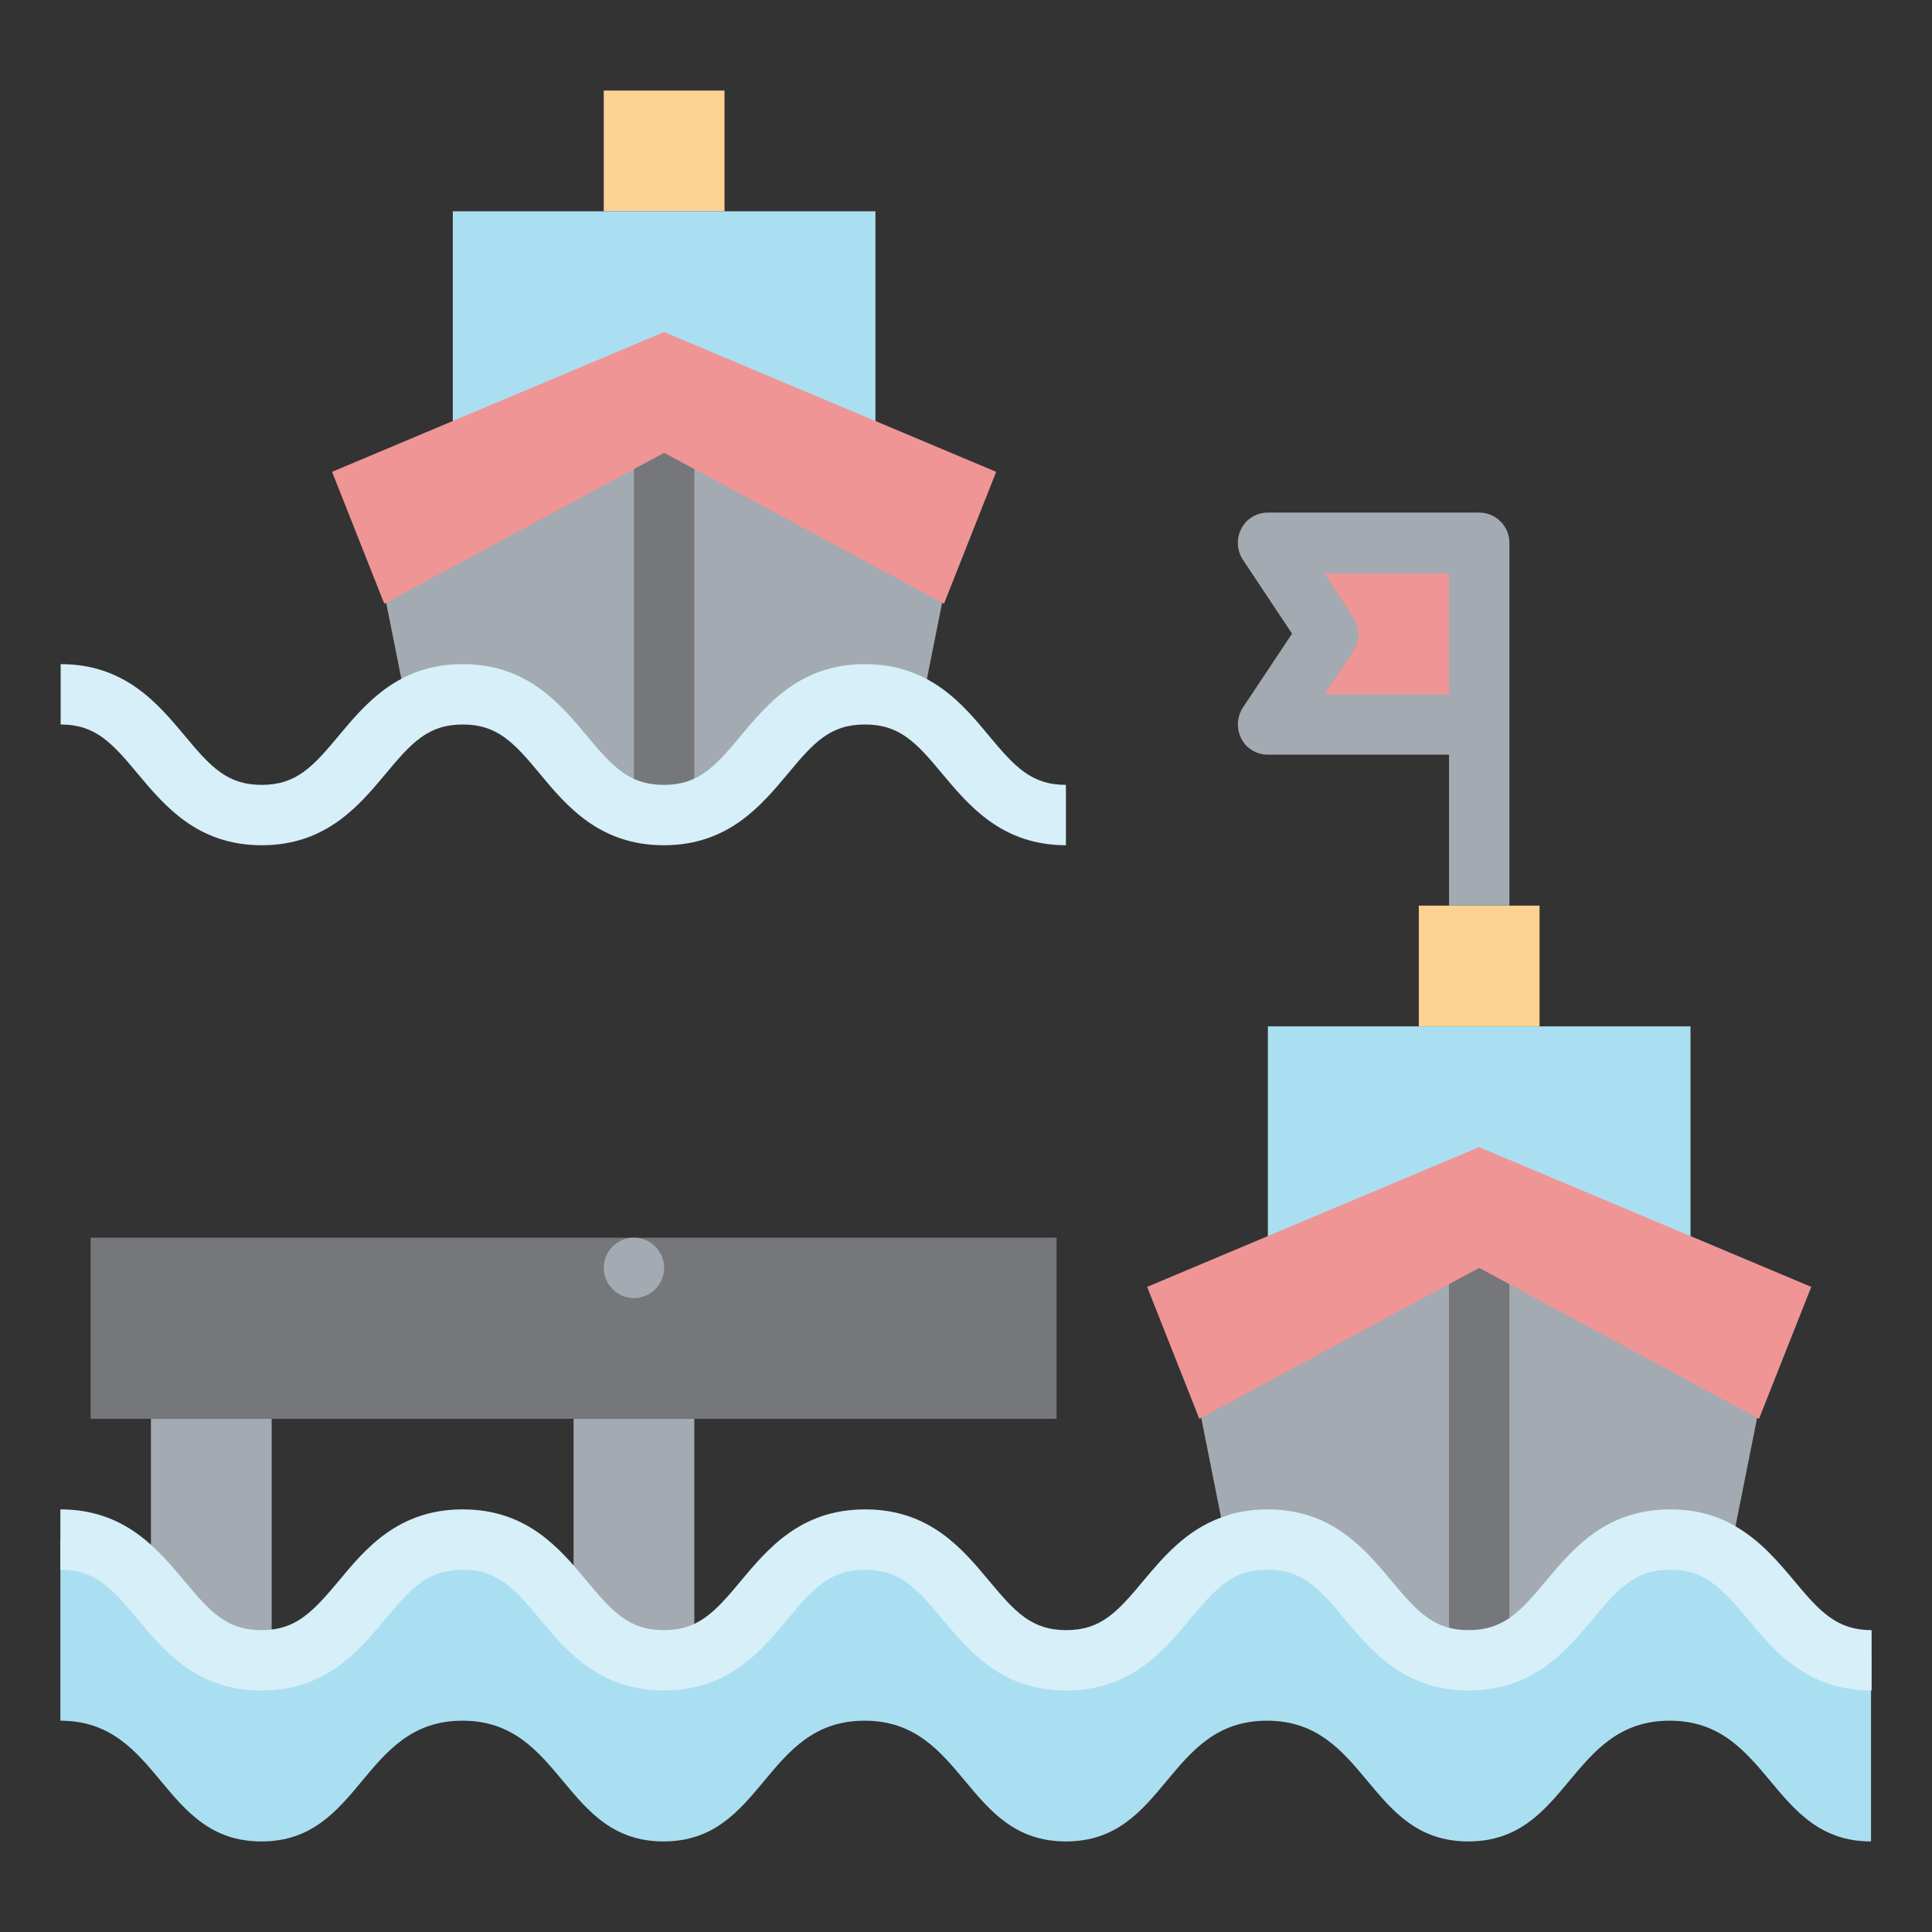 <svg width="64" height="64" viewBox="0 0 64 64" fill="none" xmlns="http://www.w3.org/2000/svg">
<rect x="0" y="0" width="64" height="64" fill="#333333" stroke="none"/>
<path d="M19.04 24.68C19.85 25.66 20.56 26.5 21.99 26.5C23.42 26.5 24.12 25.66 24.94 24.68C25.79 23.66 26.76 22.5 28.66 22.5C29.45 22.5 30.08 22.71 30.6 23.02L32 16L22 11L12 16L13.4 23.01C13.92 22.71 14.54 22.5 15.33 22.5C17.23 22.5 18.2 23.66 19.05 24.68H19.04Z" fill="#A3AAB1"/>
<path d="M23 15H21V27H23V15Z" fill="#75777A"/>
<path d="M59 43L57.49 50.56L57.06 52.72C56.56 52.25 56.07 52 55.33 52C54.18 52 53.63 52.59 52.76 53.64C51.88 54.69 50.79 56 48.65 56C46.51 56 45.43 54.69 44.55 53.64C43.68 52.59 43.13 52 41.99 52C41.53 52 41.17 52.09 40.85 52.27L40.45 50.27L39 43L49 38L59 43Z" fill="#A3AAB1"/>
<path d="M50 41H48V54.98H50V41Z" fill="#75777A"/>
<path d="M20 7V3H24V7" fill="#FCD192"/>
<path d="M47 34V30H51V34" fill="#FCD192"/>
<path d="M42 41.5V34H56V41.5" fill="#AADFF1"/>
<path d="M58.27 47L49 42L39.73 47L38 42.63L49 38L60 42.63L58.27 47Z" fill="#EF9596"/>
<path d="M15 14.5V7H29V14.5" fill="#AADFF1"/>
<path d="M31.27 20L22 15L12.73 20L11 15.63L22 11L33 15.63L31.27 20Z" fill="#EF9596"/>
<path d="M35 41H3V47H35V41Z" fill="#75777A"/>
<path d="M23 47H19V57H23V47Z" fill="#A3AAB1"/>
<path d="M9 47H5V57H9V47Z" fill="#A3AAB1"/>
<path d="M49 18H42L44 21L42 24H49" fill="#EF9596"/>
<path d="M50.001 30H48.001V25H42.001C41.631 25 41.291 24.8 41.121 24.471C40.951 24.14 40.971 23.75 41.171 23.441L42.801 20.991L41.171 18.541C40.971 18.23 40.951 17.84 41.121 17.511C41.291 17.18 41.631 16.98 42.001 16.98H49.001C49.551 16.98 50.001 17.43 50.001 17.98V29.98V30ZM43.871 23H48.001V19H43.871L44.831 20.451C45.051 20.791 45.051 21.221 44.831 21.561L43.871 23.011V23Z" fill="#A3AAB1"/>
<path d="M2 57C5.33 57 5.33 61 8.66 61C11.99 61 11.99 57 15.32 57C18.65 57 18.65 61 21.98 61C25.31 61 25.31 57 28.64 57C31.97 57 31.97 61 35.31 61C38.65 61 38.64 57 41.97 57C45.3 57 45.3 61 48.64 61C51.98 61 51.98 57 55.31 57C58.64 57 58.65 61 61.98 61V55C58.64 55 58.64 51 55.31 51C51.98 51 51.97 55 48.64 55C45.31 55 45.31 51 41.97 51C38.63 51 38.64 55 35.31 55C31.98 55 31.98 51 28.64 51C25.3 51 25.31 55 21.98 55C18.65 55 18.65 51 15.32 51C11.99 51 11.99 55 8.66 55C5.33 55 5.33 51 2 51" fill="#AADFF1"/>
<path d="M62 54V56C59.86 56 58.77 54.69 57.9 53.64C57.59 53.27 57.33 52.96 57.06 52.72C56.56 52.25 56.07 52 55.33 52C54.18 52 53.63 52.59 52.76 53.64C51.88 54.69 50.79 56 48.65 56C46.51 56 45.43 54.69 44.55 53.64C43.68 52.59 43.13 52 41.99 52C41.53 52 41.17 52.09 40.85 52.27C40.35 52.54 39.95 53.01 39.42 53.64C38.55 54.69 37.46 56 35.32 56C33.18 56 32.1 54.69 31.22 53.64C30.35 52.59 29.8 52 28.66 52C27.52 52 26.96 52.59 26.09 53.64C25.22 54.69 24.13 56 21.99 56C19.85 56 18.77 54.69 17.89 53.64C17.02 52.59 16.47 52 15.33 52C14.19 52 13.63 52.59 12.76 53.64C11.89 54.69 10.8 56 8.66 56C6.52 56 5.44 54.69 4.56 53.64C3.69 52.59 3.14 52 2 52V50C4.13 50 5.22 51.31 6.1 52.36C6.97 53.41 7.52 54 8.66 54C9.8 54 10.35 53.41 11.23 52.36C12.1 51.31 13.19 50 15.33 50C17.47 50 18.55 51.31 19.43 52.36C20.3 53.41 20.85 54 21.99 54C23.13 54 23.68 53.41 24.55 52.36C25.43 51.31 26.52 50 28.66 50C30.8 50 31.88 51.31 32.76 52.36C33.63 53.41 34.18 54 35.32 54C36.46 54 37.01 53.41 37.88 52.36C38.52 51.6 39.27 50.7 40.45 50.27C40.89 50.1 41.4 50 41.99 50C44.12 50 45.21 51.31 46.09 52.36C46.96 53.41 47.51 54 48.65 54C49.79 54 50.35 53.41 51.22 52.36C52.1 51.31 53.19 50 55.33 50C56.21 50 56.91 50.22 57.49 50.56C58.32 51.04 58.91 51.74 59.43 52.36C60.3 53.41 60.86 54 62 54Z" fill="#D6EFF8"/>
<path d="M22 42C22 41.448 21.552 41 21 41C20.448 41 20 41.448 20 42C20 42.552 20.448 43 21 43C21.552 43 22 42.552 22 42Z" fill="#A3AAB1"/>
<path d="M35.32 28C33.19 28 32.1 26.69 31.22 25.64C30.35 24.59 29.8 24 28.65 24C27.5 24 26.96 24.59 26.09 25.64C25.21 26.69 24.12 28 21.99 28C19.86 28 18.76 26.69 17.89 25.64C17.02 24.59 16.47 24 15.33 24C14.19 24 13.64 24.59 12.77 25.64C11.89 26.69 10.8 28 8.67 28C6.54 28 5.45 26.69 4.57 25.64C3.7 24.59 3.15 24 2.01 24V22C4.14 22 5.23 23.31 6.11 24.36C6.98 25.41 7.53 26 8.67 26C9.81 26 10.36 25.41 11.23 24.36C12.11 23.31 13.2 22 15.33 22C17.46 22 18.55 23.31 19.43 24.36C20.3 25.41 20.85 26 21.99 26C23.13 26 23.68 25.41 24.55 24.36C25.43 23.31 26.52 22 28.65 22C30.78 22 31.88 23.31 32.75 24.36C33.62 25.41 34.17 26 35.31 26V28H35.32Z" fill="#D6EFF8"/>
</svg>
  